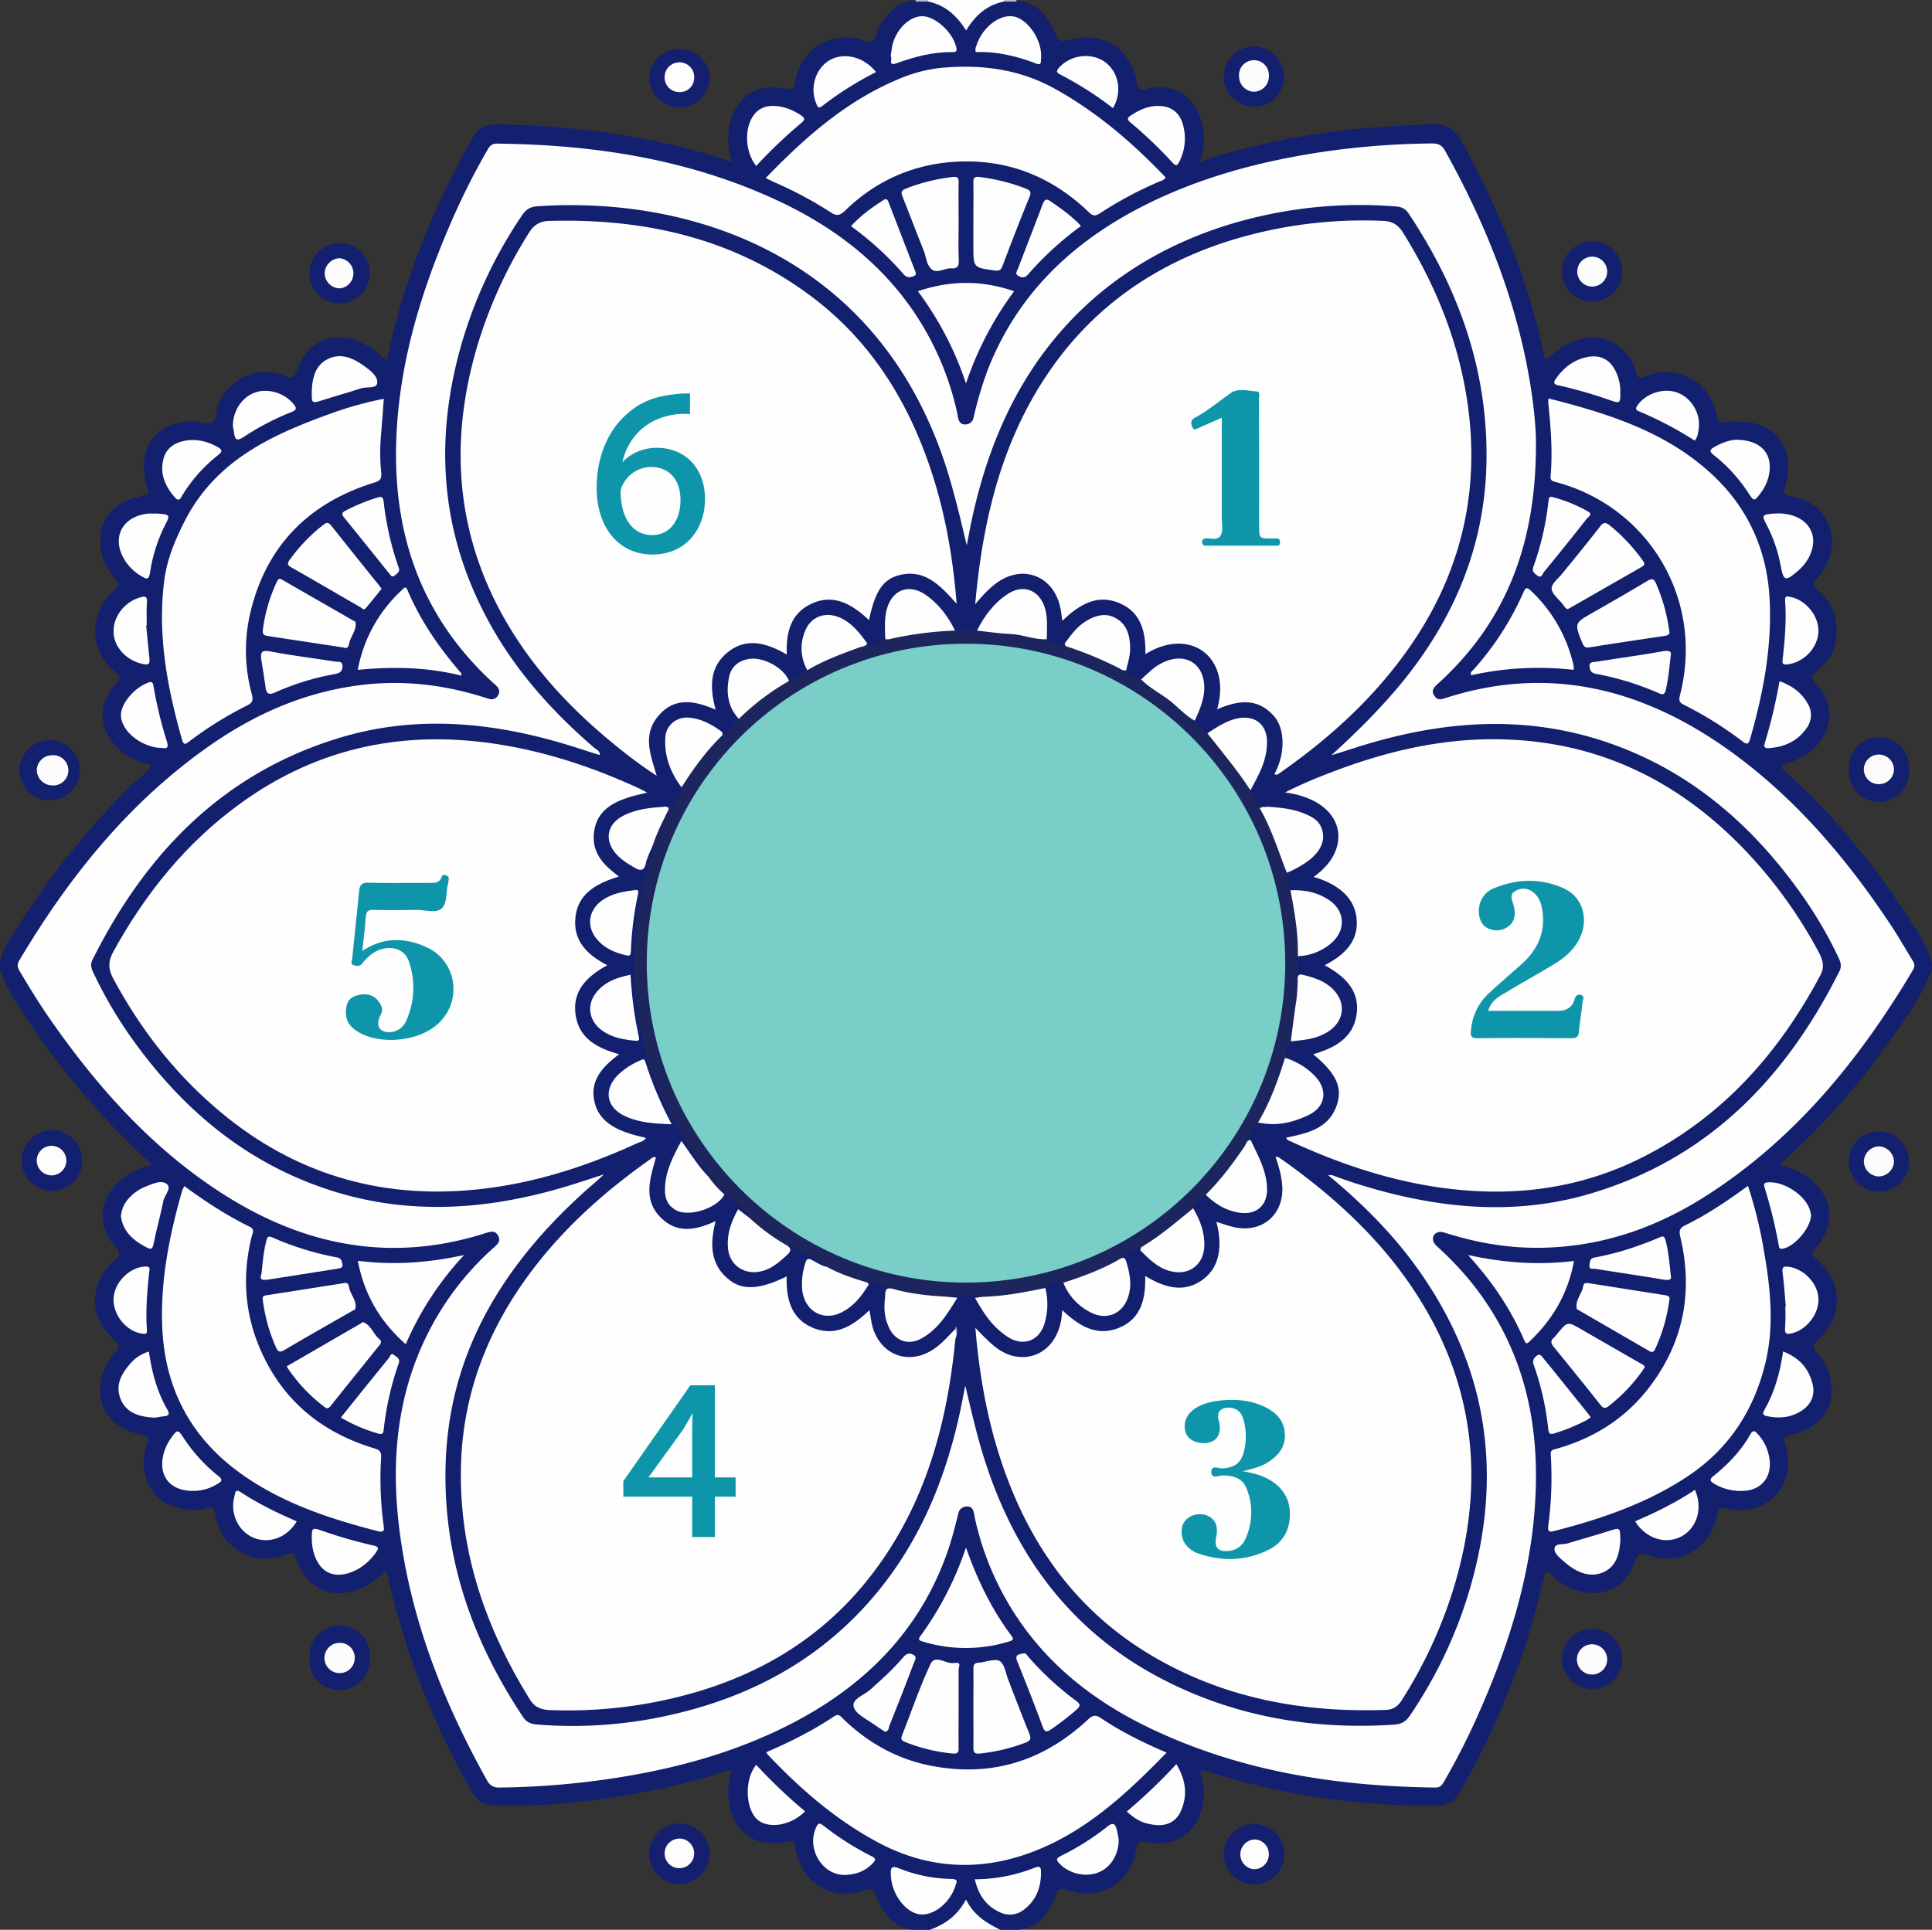 <svg id="Layer_1" data-name="Layer 1"
	xmlns="http://www.w3.org/2000/svg" viewBox="0 0 1071.8 1070.8">
	<rect x="0" y="0" width="1071.8" height="1070.8" fill="#333333" stroke="none"/>
	<defs>
		<style>.cls-1{fill:#131f6f;}.cls-2{fill:#fdfdfd;}.cls-3{fill:#b8bbd3;}.cls-4{fill:#b7bbd3;}.cls-5{fill:#fefefe;}.cls-6{fill:#fdfdfe;}.cls-7{fill:#fdfefe;}.cls-8{fill:#14206f;}.cls-9{fill:#141f6f;}.cls-10{fill:#fcfcfd;}.cls-11{fill:#1d255e;}.cls-12{fill:#a2a6c6;}.cls-13{fill:#0f96aa;}.cls-14,.cls-16{fill:#0f95aa;}.cls-15{fill:#79cfc7;}.cls-16{stroke:#0f95aa;stroke-miterlimit:10;stroke-width:2px;}</style>
	</defs>
	<path class="cls-1" d="M565,1070.9H555a24.2,24.2,0,0,1-16.9-10.2c-1.5-2-2.7-2-4.2,0a41.8,41.8,0,0,1-6.7,6.6c-3.3,2.8-7.5,2.3-11.2,3.6H506c-11.2-1.8-16.4-9.9-20.1-19.4-1.2-3.1-2.3-3.9-5.7-2.7-18.9,6.6-35.4-3.4-38.8-23.3-.5-2.5-.4-4.4-4.1-3.6-26.3,6-35.8-16.4-32.6-33.5a43.5,43.5,0,0,0,1-5.8c-4,.1-7.3,1.7-10.7,2.7-26.6,8.1-53.8,12.7-81.3,15.4-12.6,1.3-25.3,1.2-38,1.3-6.6.1-10.8-2.3-14.1-8.1C241,957.4,225.5,918.9,216,878a34.1,34.1,0,0,0-1.3-5.3l-.4-.4c-1.6-.4-2.3,1.1-3.1,1.9a39.9,39.9,0,0,1-10.3,7c-15.3,7.1-29.9,1.3-35.8-14.3-2.3-6.1-2.5-5.6-7.6-3.8-17.4,6.2-34.6-3.9-37.9-22.3-.7-3.7-1.7-4.9-5.4-3.7a23.8,23.8,0,0,1-8.4.8c-18.6-1.1-29.3-15.5-25-33.5a24.6,24.6,0,0,1,.9-2.9c1.2-2.9.7-4.9-2.8-5.1a4.2,4.2,0,0,1-1.5-.4c-24.5-5.8-26.5-28.9-14.8-43.8a9.3,9.3,0,0,1,1.3-1.5c2.9-2.6,2.5-4.5-.5-7.1-14.3-12.9-14.1-31.4.5-44.5,2.3-2,3.5-3.4.9-6.3-14.9-16.6-6.2-34.5,8.9-42.3a66.5,66.5,0,0,1,10.6-4c-.9-1.8-2.5-2.6-3.8-3.8A430.1,430.1,0,0,1,4,547.7c-1.8-3.1-2.3-6.6-3.9-9.7v-4c1.6-7.7,6.2-13.9,10.3-20.3a445.1,445.1,0,0,1,61.7-77.1c3.8-3.7,8.4-6.6,11.7-10.9-.8-1.8-2.5-1.5-3.8-2-7.4-2.7-13.9-6.5-18.4-13.1-6.6-9.7-5.9-20.8,1.8-30,4.1-4.9,4.1-4.9-.6-8.9-13.1-11-13.2-31.1-.2-43.3,4.1-3.8,4.1-3.9.6-8.1-5.4-6.6-8.1-14.2-7.3-22.7.9-11.4,9.6-19.8,22.4-22.1,3.6-.7,4.7-1.3,3.5-5.3-7.2-23.7,7.7-36.9,26.3-36.2,3.3.1,7.1,1.9,9.7.4s1.9-6,3.1-9.1c5.5-14.6,21.8-23.1,37.6-16.5,3.5,1.5,4.8.9,6.1-2.7,6.2-17.6,21.4-23.4,38-14.9,4.3,2.2,7.9,5.3,12.1,8.9,2.4-11.5,5-22.3,8.3-32.9a446.7,446.7,0,0,1,39.3-90.6c3.1-5.4,7.3-7.7,13.4-7.5,44.4.8,87.9,6.5,130.7,20.9-2.6-7.6-3.1-14.8-1.1-22.2,4-14.4,14.8-21.3,29.5-18.7,5.6,1,5.6,1,6.6-4.4,3.5-17.9,20.2-27.9,37.8-22.2,4.3,1.4,6.1.6,7.1-3.6a21.1,21.1,0,0,1,4.5-8.3c4.3-5.8,9.6-10.1,17.4-10h6.1C522,.3,528,3.7,532.8,9.5c2.3,3,3.9,3.2,6.4.1,4.6-5.8,10.7-9.2,18.4-9h6.1c11.6.3,17.3,8,21.6,17.3,2.7,5.6,2.4,5.6,8.8,4.1,21-5,34.1,8.1,36.5,23.6.5,3.1,1.2,4.8,5,3.9,25-5.9,34.8,16.7,31.8,33.5a28.5,28.5,0,0,1-2,6.9L680,85.4A405.7,405.7,0,0,1,760.5,71c11.4-.8,22.8-1.5,34.3-2,7.7-.3,12.3,2.7,16,9.3,20.4,37,36.5,75.5,45.5,116.9.3,1.4.2,3,1.5,4.4,2.3-1.6,4.2-3.6,6.5-5.3a37,37,0,0,1,17.5-6.8c9.6-1.1,19.4,4.6,23.9,13.9a29.2,29.2,0,0,1,2.1,5.6c.7,2.9,2.2,3.2,4.8,2.2a27.2,27.2,0,0,1,15.1-2.4c12.6,1.8,21.6,10,24.5,22.5,1.3,5.5,1.3,5.5,7.3,4.9,2-.2,4-.1,6-.1,17.1-.1,31,12,25.3,34.8-1.5,5.5-1.7,5.5,3.9,6.7,19.8,4.3,27.7,23.8,16.7,41.1a24.6,24.6,0,0,1-3.7,4.8c-2.4,2.3-1.9,3.9.6,6,6.2,5.2,10.1,11.8,10.6,20.2.7,10.4-2.9,18.9-11.4,25.2-2.6,1.9-3,3.4-.6,5.9,14.3,14.3,8,33.2-7.6,41.7a70.5,70.5,0,0,1-11,4.5c.3,2.1,1.8,2.9,3,4,30.4,27.3,55,59.2,76.1,94a40.6,40.6,0,0,1,4.5,12v3c-7.3,19.1-20.1,34.8-31.9,51-15.3,21.1-33.4,39.7-52.9,57.6a40.7,40.7,0,0,1,15.8,6.7c13.7,9.9,15.9,25.2,5.3,38.3-3.4,4.3-4.1,3.9.6,8.2,13.7,12.2,13.8,31.2.2,43.4-3.3,2.9-3.8,4.7-.7,7.9a27.9,27.9,0,0,1,7.6,16c1.7,11.6-3.2,21-13.7,26.3a34.3,34.3,0,0,1-7,2.5c-5.9,1.5-5.9,1.5-4.3,7.4,5.8,21.2-10.2,38.2-32.1,34.1-5.3-1-5.3-1-6.4,4.2-3.7,17.9-20.9,27.7-38.2,21.4-4.1-1.5-5.6-1.1-7.1,3.2-7.5,22.8-30.8,20.8-43.5,10.4-1.9-1.5-3.3-3.6-6-4.7-2.8,9.7-4.7,19.3-7.5,28.7A442.4,442.4,0,0,1,809.7,995c-2.8,4.9-6.7,6.9-12.3,7a407.3,407.3,0,0,1-126.9-18.7,13,13,0,0,0-4.1-.9c-.7,1.7.3,3.2.7,4.7a34.6,34.6,0,0,1-1.6,20.6c-4.6,11.8-16,17.5-29.5,14.5-4-.9-4.9-.1-5.5,3.9-3.2,19.3-20.2,29.3-38.7,22.6-3.5-1.2-4.9-.4-5.7,2.9a18.9,18.9,0,0,1-1.6,3.6C580.5,1063.6,575.1,1070.1,565,1070.9Z" transform="translate(-0.1 -0.1)"/>
	<path class="cls-2" d="M556.9,1c-9.3,1.9-15.8,7.6-20.8,16-5.3-8.3-11.7-14.1-21-16-.7-.3-.8-.6-.1-.9h42C557.7.4,557.6.7,556.9,1Z" transform="translate(-0.1 -0.1)"/>
	<path class="cls-2" d="M516,1070.9c8.4-3,15.3-7.9,20-16.8,4.3,8.8,11.4,13.1,19,16.8Z" transform="translate(-0.1 -0.1)"/>
	<path class="cls-3" d="M556.9,1a2.8,2.8,0,0,0,.1-.9h7a2.7,2.7,0,0,0,0,.9Z" transform="translate(-0.1 -0.1)"/>
	<path class="cls-4" d="M515,.1a2.8,2.8,0,0,0,.1.9H508a2.7,2.7,0,0,0,0-.9Z" transform="translate(-0.1 -0.1)"/>
	<path class="cls-5" d="M852.2,246.3c.1,56-16.8,99.1-54.5,133.3-1.9,1.7-3.8,3.6-2,6.4s3.6,2.3,6.1,1.5c55.3-17.9,105.7-6.4,152.6,25.5,39.3,26.9,69.5,62.3,95.5,101.7,3.9,6,7.4,12.2,11.2,18.3,1.2,1.9,1.4,3.4.2,5.4-29.2,49.1-64.5,92.6-112.9,124.1-27.4,17.9-57.3,28.8-90.3,29.9-18.7.7-36.8-2.2-54.6-7.7-1.8-.5-3.5-1.3-5.3-.9-3.7.9-4.3,4.7-1,7.8a176.7,176.7,0,0,1,18,18.7c26.3,32,37.3,69.2,37,110.2-.4,46-13.4,88.9-31.8,130.4a394.5,394.5,0,0,1-19.2,37.8c-1.1,2-2.2,3.3-4.8,3.3-54.7-.7-107.8-8.9-157.6-32.6-37.8-17.9-68-44.1-86.2-82.6a159.5,159.5,0,0,1-11.8-34.9c-.3-1.7-.4-3.7-1.8-5.1s-6.2-1.2-7.2,2.9c-2.1,8.4-4.2,16.8-7.3,24.9-15.7,41.9-45.3,71-84.3,91.4-31.5,16.4-65.2,25.6-100.1,30.9a454.4,454.4,0,0,1-62.7,5.1c-3.7.1-5.6-1.2-7.3-4.3-23.1-41.5-40.5-84.9-47.5-132.1-6.5-43.3-3-85.3,19.5-124.2a159,159,0,0,1,31.8-38.9c2-1.8,4.3-3.6,2.5-6.8s-4.5-2.1-7.1-1.3C217.2,701,169,691.5,123.9,662.7c-39.1-25-69.4-58.9-95.7-96.6-6.1-8.8-11.7-17.8-17.1-27-1.1-1.9-1.8-3.5-.4-5.9,27.9-47,61.7-88.9,107.1-120.3,24.1-16.6,50.4-28.2,79.7-32.3,23.8-3.4,47.1-1,70,6.1,1.5.4,2.9,1,4.3,1.3a4.2,4.2,0,0,0,4.7-2.2c1-1.9.5-3.5-.9-5a8.6,8.6,0,0,0-1.4-1.3c-38-34.6-54.8-78-54.4-128.8.4-44,12.5-85.3,29.7-125.3A389.9,389.9,0,0,1,270.7,83c1.3-2.3,2.7-3.3,5.4-3.2,54.3.6,107.1,8.8,156.7,32.2,38,18,68.3,44.2,86.6,82.8a159.5,159.5,0,0,1,11.8,34.9c.3,1.7.4,3.7,1.8,5.1s6.2,1.4,7.2-2.9a197.7,197.7,0,0,1,8.1-27.2c16-40.5,45.1-68.8,83.1-88.8,32.8-17.2,68-26.5,104.4-31.8a444.9,444.9,0,0,1,58.8-4.4c3.6,0,5.6,1.1,7.3,4.3,23,41.3,40.2,84.7,47.5,131.6C851.3,227.6,852.3,239.7,852.2,246.3Z" transform="translate(-0.1 -0.1)"/>
	<path class="cls-5" d="M424.9,98.9c21.8-22.6,44.7-42.8,73.7-54.9a80.7,80.7,0,0,1,23.1-6.2c22.1-2.1,43.4.4,63.3,11.4,23.4,12.9,43.4,30.1,61.7,49.3-.9,1.8-2.5,1.9-3.8,2.5a211.4,211.4,0,0,0-32.5,17.4c-2.5,1.6-3.9,1.8-6.2-.5C582.9,97.4,557.5,87.7,527.9,90c-22.9,1.9-42.7,11.1-59.1,27.1-3.2,3-5,2.8-8.2.6a216.8,216.8,0,0,0-31.2-16.6Z" transform="translate(-0.1 -0.1)"/>
	<path class="cls-5" d="M969.8,658.1a242.9,242.9,0,0,1,8.6,34.6c3.8,21.3,6.2,42.8,1,64-6.3,25.9-20.1,47.2-42.6,62.3s-48.4,24-74.7,30.7c-3,.8-3.4-.3-3.1-2.9a199.6,199.6,0,0,0,1.4-39.4c-.3-3,1.7-3,3.6-3.5,22-6.3,40.2-18.4,53.4-37.2,17.3-24.3,21.7-51.3,14.9-80.2-.8-3.2-.6-4.9,2.7-6.5C947.3,674,958.5,666.4,969.8,658.1Z" transform="translate(-0.1 -0.1)"/>
	<path class="cls-5" d="M213,221.4c-.4,6.3-.9,12.5-1.4,18.6a111.8,111.8,0,0,0,0,22.4c.4,3.8-1.1,4.7-4.2,5.6-36.5,11.4-59.9,35.4-68.6,72.8a91.8,91.8,0,0,0,1,44.5c.7,3,.7,4.6-2.5,6.2a205.8,205.8,0,0,0-32.2,20c-1.8,1.4-3.1,2.4-4-.9-8.2-28.9-13.7-58-9.9-88.2,1.5-12,6.1-22.8,11.6-33.6,17.5-33.9,49-47.8,82.1-59.7A196.9,196.9,0,0,1,213,221.4Z" transform="translate(-0.1 -0.1)"/>
	<path class="cls-5" d="M102.4,658.3c11.6,8.5,23.5,16.3,36.4,22.6,2.8,1.5,1.4,3.4,1,5.1-5.2,20.6-4.2,41,3.8,60.7,12,29.3,33.8,47.9,63.9,57,3.6,1,4.3,2.3,4,5.7a190,190,0,0,0,1.4,36.9c.3,2.3.8,4.4-3,3.5-26.3-6.8-52.1-15.2-74.6-30.9-28.8-20-43.9-47.8-45.2-82.9-1-26,4.1-51,11.2-75.7A21.9,21.9,0,0,1,102.4,658.3Z" transform="translate(-0.1 -0.1)"/>
	<path class="cls-5" d="M859.2,221.2c31.6,8,62.5,17.6,87.5,39.3,21.7,18.7,33.6,43,35.1,71.9,1.4,26.6-3.5,52.3-10.8,77.7-.9,3.2-1.8,3.2-4.2,1.4a205.7,205.7,0,0,0-32.5-20.3c-2.5-1.2-2.9-2.5-2.3-5,14-54.1-18-105-68.4-118.5-1.6-.5-3.5-.5-3.3-3.3,1.2-13.7.1-27.3-1.3-40.9A10.6,10.6,0,0,1,859.2,221.2Z" transform="translate(-0.1 -0.1)"/>
	<path class="cls-5" d="M647.3,972.6c-23.3,24-47.3,46.1-78.9,56.7-27.6,9.3-55.1,7.1-81.1-6.8-23.2-12.4-42.8-29.3-60.8-48.3a7,7,0,0,1-1.3-1.8c13.2-5.7,25.8-12,37.5-19.8,2.8-1.9,3.8,0,5.3,1.4,13.9,13.4,30.1,22.4,49.1,26,33.2,6.3,61.9-2.8,86.4-25.6,2.6-2.4,4.2-3.1,7.4-.9C622.1,961,634.1,967,647.3,972.6Z" transform="translate(-0.1 -0.1)"/>
	<path class="cls-5" d="M536,212.9a179.9,179.9,0,0,0-26.7-51.2c18-6.1,35.5-6.2,53.4,0A183.9,183.9,0,0,0,536,212.9Z" transform="translate(-0.1 -0.1)"/>
	<path class="cls-5" d="M198.6,371.8a79.3,79.3,0,0,1,24.6-44.4c1-1,1.9-2.3,2.9,0,7.3,17.2,17.7,32.3,29.9,46.3.1.1,0,.6,0,1.3C237.2,370.3,218.3,369.9,198.6,371.8Z" transform="translate(-0.1 -0.1)"/>
	<path class="cls-5" d="M814.5,696.5c20.1,4.4,39.2,5.7,58.8,3.3-3.3,18.1-11.9,32.6-24.8,44.8-1.1,1-1.8,1.4-2.6-.3C838.5,726.9,828.1,711.4,814.5,696.5Z" transform="translate(-0.1 -0.1)"/>
	<path class="cls-5" d="M198.6,699.7c19.7,2.5,38.7,1.2,59-3.2A171.3,171.3,0,0,0,225.2,746C211,733.5,202.2,718.5,198.6,699.7Z" transform="translate(-0.1 -0.1)"/>
	<path class="cls-5" d="M873,371.8a172,172,0,0,0-56.8,3c-.6-1.9.9-2.6,1.7-3.5a162.1,162.1,0,0,0,27.2-42.2c1.2-2.8,1.8-3.6,4.5-1a81.3,81.3,0,0,1,23.3,40.6,12.5,12.5,0,0,1,.3,1.9C873.3,370.9,873.1,371.2,873,371.8Z" transform="translate(-0.1 -0.1)"/>
	<path class="cls-5" d="M536,858.8c6.1,17.5,14,33.9,25,48.7,1.6,2.1,1.3,2.8-1.3,3.5a81.3,81.3,0,0,1-47.6,0c-1.7-.5-3-.9-1.5-2.9A181.5,181.5,0,0,0,536,858.8Z" transform="translate(-0.1 -0.1)"/>
	<path class="cls-5" d="M540.1,123.1c0-7.2.1-14.3,0-21.5-.1-2.4.3-3.7,3.2-3.3a105.4,105.4,0,0,1,26,6.5c2.4,1,3,1.8,2,4.4-5.2,12.7-10.2,25.6-15,38.4-.9,2.3-1.8,2.9-4.3,2.6-11.9-1.6-11.9-1.5-11.9-13.6Z" transform="translate(-0.1 -0.1)"/>
	<path class="cls-5" d="M531.9,123.7c0,7-.2,14,.1,21,.1,3.3-1.1,4.6-4.2,4.3s-8,3.1-10.9.5-2.9-6.5-4.2-9.9c-4-10-7.8-20.1-11.8-30.1-1.1-2.6-.9-3.7,1.9-4.8a102,102,0,0,1,26-6.4c2.5-.3,3.2.6,3.1,3C531.8,108.7,531.9,116.2,531.9,123.7Z" transform="translate(-0.1 -0.1)"/>
	<path class="cls-5" d="M540.1,948.4c0-7.3.1-14.6,0-21.9,0-2.3.2-3.7,3.1-3.8s8.8-2.5,11.5-.9,3.3,6.8,4.8,10.5c3.8,9.9,7.6,19.8,11.6,29.7,1.1,2.7.9,3.9-2.1,5.1a102.2,102.2,0,0,1-25.1,6c-3.2.4-3.9-.7-3.8-3.7C540.2,962.4,540.1,955.4,540.1,948.4Z" transform="translate(-0.1 -0.1)"/>
	<path class="cls-5" d="M531.9,948.5c0,7.2-.1,14.3,0,21.5.1,2.6-.7,3.4-3.4,3.1a93.5,93.5,0,0,1-26.5-6.5c-2-.8-2.2-1.8-1.4-3.8,5.2-13.1,9.7-26.5,15.7-39.3,2.6-5.6,8.6.1,13.1-.6s2.5,1.9,2.5,3.7Z" transform="translate(-0.1 -0.1)"/>
	<path class="cls-5" d="M190.7,359.4,148.5,353c-2-.3-2.8-1.1-2.6-3.2a88.1,88.1,0,0,1,7.9-27.1c.8-1.7,1.6-1.7,3-.8l39.7,22.8c.3.2.8.3.8.5.9,4.7-2.9,8.1-3.6,12.4C193.4,359.4,192.2,360.1,190.7,359.4Z" transform="translate(-0.1 -0.1)"/>
	<path class="cls-5" d="M926.2,350.8c.3,1.3-.8,1.9-2.8,2.2q-20.7,3-41.4,6.3c-2.2.4-3.1-.2-4-2.2-4.5-11.2-4.6-11.2,5.8-17.1s20.1-11.5,30.1-17.5c2.7-1.6,3.8-1.3,5,1.6A97.2,97.2,0,0,1,926.2,350.8Z" transform="translate(-0.1 -0.1)"/>
	<path class="cls-5" d="M211.8,326.8c-3.1,3.8-5.9,7.5-9,11-.9,1.1-2.1-.4-3-.9-12.7-7.3-25.3-14.7-38-21.9-2.4-1.3-2.4-2.3-.9-4.4a94.6,94.6,0,0,1,18.6-19.3c1.9-1.5,2.9-1.4,4.4.5,8.8,11.1,17.6,22.1,26.5,33.1Z" transform="translate(-0.1 -0.1)"/>
	<path class="cls-5" d="M869.9,338.1c-1.6-.4-2.1-1.8-2.9-2.8-2.2-2.8-6.2-5.8-6.1-8.7s3.9-5.7,6.2-8.6c6.9-8.5,13.9-17,20.6-25.7,1.9-2.5,3.1-2.5,5.5-.6a98.8,98.8,0,0,1,18,19.1c1.1,1.5,1.9,2.6-.4,3.9l-39.3,22.5Z" transform="translate(-0.1 -0.1)"/>
	<path class="cls-5" d="M159.1,758.3l41.3-23.9c.4-.3,1-.7,1.3-.6,4.3,1.7,5.5,6.6,8.8,9.3,1.6,1.3.9,2.5-.2,3.8-8.9,11.1-17.9,22.2-26.8,33.4-1.5,1.9-2.5,1.3-3.9.1A88.3,88.3,0,0,1,159.1,758.3Z" transform="translate(-0.1 -0.1)"/>
	<path class="cls-5" d="M912.6,758.7l-1.4,2.1a92,92,0,0,1-18.5,19.4c-2,1.6-3.1,1.5-4.7-.5-8.6-10.9-17.3-21.6-26-32.3-1.5-1.9-1.9-3.3.1-5a23.6,23.6,0,0,0,2-2.3c5.6-6.8,5.6-6.8,13.5-2.2l32,18.4C910.7,757,912,757.3,912.6,758.7Z" transform="translate(-0.1 -0.1)"/>
	<path class="cls-5" d="M926.2,721.4a93.8,93.8,0,0,1-7.9,27.3c-.9,1.9-1.7,1.9-3.4,1L875.7,727c-.3-.2-.8-.3-.8-.5-1.2-4.9,2.8-8.3,3.5-12.7.3-2.1,1.9-1.8,3.5-1.6l41.3,6.5C925.4,719,926.8,719.5,926.2,721.4Z" transform="translate(-0.1 -0.1)"/>
	<path class="cls-5" d="M190.9,712.1c1.8-.5,2.6.6,2.8,2,.6,4.3,4.6,7.6,3.5,12.3-.1.5-1.3.9-2,1.3-12.4,7.1-24.8,14.1-37.1,21.4-2.7,1.6-3.8,1.3-5-1.6a92.5,92.5,0,0,1-7.1-25.3c-.1-1.3-.8-3,1.6-3.3Z" transform="translate(-0.1 -0.1)"/>
	<path class="cls-5" d="M861.4,275.9a83.3,83.3,0,0,1,19.8,8.1c2.6,1.6,0,2.9-.8,3.9-7.8,9.9-15.7,19.8-23.8,29.6-.8,1-1.3,3.7-3.6,2s-3.1-2.5-2.1-5.3a156,156,0,0,0,7.6-31c.3-1.8.4-3.6.7-5.4S859.8,275.5,861.4,275.9Z" transform="translate(-0.1 -0.1)"/>
	<path class="cls-5" d="M568.2,917.5c1.2-.1,1.8,1.3,2.6,2.2a167.5,167.5,0,0,0,26.3,24.2c2.4,1.8,2.5,2.8.3,4.8a153.4,153.4,0,0,1-14.2,11c-2.1,1.4-3.4,1.9-4.6-1.3-4.5-12.2-9.3-24.4-14.2-36.5C562.9,918.1,565.4,918.1,568.2,917.5Z" transform="translate(-0.1 -0.1)"/>
	<path class="cls-5" d="M472.2,125.6c5.4-5.9,11.5-10.3,17.9-14.4,1.6-1.1,2.3-.5,2.9,1l14.7,38.1c.5,1.2,1.1,2.4-.9,3.1s-3.6.9-5.3-1A174.1,174.1,0,0,0,472.2,125.6Z" transform="translate(-0.1 -0.1)"/>
	<path class="cls-5" d="M221.6,316.2c-.2,1.7-1.7,2.6-2.9,3.5s-2-.6-2.7-1.4c-8.3-10.3-16.6-20.7-25-31-1.8-2.2-.9-3,1.1-4a101.2,101.2,0,0,1,17-7c1.8-.6,3.5-1.1,3.8,1.9a168.3,168.3,0,0,0,8.2,36.4A15.6,15.6,0,0,1,221.6,316.2Z" transform="translate(-0.1 -0.1)"/>
	<path class="cls-5" d="M599.8,125.5a178.4,178.4,0,0,0-29.3,26.8c-1.9,2.3-3.7,1.9-5.6.8s-.5-2.8,0-4.1c4.5-11.8,9.1-23.5,13.5-35.3,1.1-2.7,1.9-3.8,4.8-1.7C589,116,594.8,120.1,599.8,125.5Z" transform="translate(-0.1 -0.1)"/>
	<path class="cls-5" d="M189.2,786.7c9-11.3,17.8-22.2,26.6-33,.7-.9,1.1-3.1,2.8-1.8s3.6,2,2.7,4.7a165.1,165.1,0,0,0-8.4,37.3c-.3,2.3-1.5,2.1-3.2,1.6A89.3,89.3,0,0,1,189.2,786.7Z" transform="translate(-0.1 -0.1)"/>
	<path class="cls-5" d="M882.6,786.5l-1.9,1.4a101.9,101.9,0,0,1-18.4,7.6c-2.7.9-3-.4-3.3-2.5a153.9,153.9,0,0,0-8-35.4c-1-2.7.1-4.1,1.9-5.4s3,1.2,3.9,2.2c8,9.8,15.9,19.7,23.8,29.5Z" transform="translate(-0.1 -0.1)"/>
	<path class="cls-5" d="M145,365.7c-.4-3.7.4-4.9,4.6-4.2,12.1,2.3,24.3,3.8,36.4,5.7,1.5.3,4-.5,4.1,2.3s-1.2,4.1-4.1,4.6a141.9,141.9,0,0,0-33.2,10.2c-3.8,1.7-4.9.6-5.4-2.9C146.7,376.1,145.8,370.9,145,365.7Z" transform="translate(-0.1 -0.1)"/>
	<path class="cls-5" d="M926.9,364.3c-.8,6.9-1.3,12.8-2.7,18.7-.7,2.6-1.7,2.7-3.7,1.8A160.2,160.2,0,0,0,885.4,374c-2.8-.5-3.5-2.4-3.5-4.6s2.4-1.9,3.8-2.1c12.2-2,24.6-3.6,36.8-5.8C926.2,360.9,927.6,361.4,926.9,364.3Z" transform="translate(-0.1 -0.1)"/>
	<path class="cls-5" d="M145.1,707.2c.8-6.9,1.2-12.7,2.7-18.3.6-2.2.8-3.3,3.5-2.1a163.2,163.2,0,0,0,35.6,11c2.7.5,2.9,2.2,3.2,4.2s-2.2,1.9-3.5,2.2L149.8,710C146.5,710.5,143.7,710.8,145.1,707.2Z" transform="translate(-0.1 -0.1)"/>
	<path class="cls-5" d="M927,707.9c.7,2.6-1.3,2.7-4.3,2.2-12.4-2.1-24.9-3.9-37.4-5.9-1.3-.3-3.8.7-3.4-2.3s.6-3.6,3.3-4.1a153.2,153.2,0,0,0,22.1-5.9c4.6-1.6,9.1-3.3,13.5-5.2,2.1-.9,2.7-.5,3.3,1.7C925.7,694.4,926.2,700.5,927,707.9Z" transform="translate(-0.1 -0.1)"/>
	<path class="cls-5" d="M491,961c-2.2-1.5-4.5-2.9-6.6-4.4-4.1-2.9-10.1-5.7-10.8-9.8s6.1-6.2,9.5-9.3c6.2-5.6,12.4-11.1,17.8-17.5,1.8-2.2,3.5-3,5.9-1.7s.6,3.5.1,5c-4.3,11.5-8.8,23-13.4,34.4C493.1,958.9,493.2,960.9,491,961Z" transform="translate(-0.1 -0.1)"/>
	<path class="cls-5" d="M494.2,31.3c.4-2.5.6-4.6,1.1-6.7,2.4-8.9,9.8-15.7,16.7-15.5s16.7,8.7,18.6,17.3c.5,2,.1,2.6-2,2.6-10.8-.1-21,2.5-31.1,6.2C492.2,37.1,495.6,32.2,494.2,31.3Z" transform="translate(-0.1 -0.1)"/>
	<path class="cls-5" d="M541.5,29c-.7-1.8.1-3,.5-4.2,3.4-9.9,13-17.1,20.7-15.5s15.9,13.3,14.9,23.4c-.1,1.6.4,4-2.9,2.6A96.9,96.9,0,0,0,558,30.4,71.3,71.3,0,0,0,541.5,29Z" transform="translate(-0.1 -0.1)"/>
	<path class="cls-5" d="M966.4,827.4a28.3,28.3,0,0,1-15.5-4.1c-2.5-1.5-2.3-2.5-.2-4.2,8.1-6.5,15.2-13.9,20.3-22.9,1.6-2.9,2.7-2.1,4.3-.3a25.5,25.5,0,0,1,6.5,14.3C983,820.6,976.4,827.4,966.4,827.4Z" transform="translate(-0.1 -0.1)"/>
	<path class="cls-5" d="M107.3,827.4c-13.2.1-19.9-8.8-16.2-21.4a26,26,0,0,1,3.6-7.5c3.9-5.5,4-5.5,7.6,0A89.5,89.5,0,0,0,121.1,819c2.4,1.9,2.5,2.9-.2,4.4A25.4,25.4,0,0,1,107.3,827.4Z" transform="translate(-0.1 -0.1)"/>
	<path class="cls-5" d="M540.9,1042.9a91.1,91.1,0,0,0,33.4-6.5c2.8-1.1,3.3.1,3.3,2.3.1,8.5-2.5,15.7-9.4,21a12.5,12.5,0,0,1-13.6,1.4C546.9,1057.5,542.8,1051.3,540.9,1042.9Z" transform="translate(-0.1 -0.1)"/>
	<path class="cls-5" d="M82.7,750.1c1.7,11.7,4.6,22.4,10.2,32.1,1.6,2.7.8,3.5-1.9,3.8s-3.9.8-5.9.7c-7.6-.5-14.8-2.4-18-10.1s.2-14,5.1-19.6A20.9,20.9,0,0,1,82.7,750.1Z" transform="translate(-0.1 -0.1)"/>
	<path class="cls-5" d="M494.3,1039.6c-.2-3,.6-4.4,4.5-2.8a80.8,80.8,0,0,0,29.1,5.9c3,.1,3.5,1,2.3,3.5a.7.7,0,0,0-.1.5c-3.2,9.6-12.4,16.8-20.1,15.6S494.2,1050.7,494.3,1039.6Z" transform="translate(-0.1 -0.1)"/>
	<path class="cls-5" d="M989.3,750c8.7,3.4,14,9.1,16.2,17.5,1.8,6.5-.4,11.8-6.1,15.5s-12.3,4.4-19.1,2.9c-2.4-.5-2.5-1.4-1.4-3.4C984.6,772.6,987.6,761.8,989.3,750Z" transform="translate(-0.1 -0.1)"/>
	<path class="cls-5" d="M986.5,285a20.6,20.6,0,0,1,3.5.2c14.9,1.8,20.5,14.4,12,26.8a28.9,28.9,0,0,1-5.1,5.4c-6.4,5.4-7.3,5-8.9-3.1a80.6,80.6,0,0,0-7.8-22.9c-2.8-5.4-2.7-5.6,3.3-6.3Z" transform="translate(-0.1 -0.1)"/>
	<path class="cls-5" d="M85.3,285.1a20.9,20.9,0,0,1,2.5,0c6.6.5,6.8.8,3.8,6.5A88.2,88.2,0,0,0,83.3,318c-.6,3.9-1.9,3.5-4.4,2a26.7,26.7,0,0,1-9.1-8.3c-8.3-12.5-2.5-25,12.5-26.6,1-.1,2,0,3,0Z" transform="translate(-0.1 -0.1)"/>
	<path class="cls-5" d="M963.3,244.1c14.6.2,21,8.7,17.8,21a25,25,0,0,1-4.2,8.5c-3.7,4.9-3.7,4.9-7-.2a88.7,88.7,0,0,0-19.2-20.9c-2.2-1.8-2.2-2.8.2-4.2C955.3,245.7,960,244.2,963.3,244.1Z" transform="translate(-0.1 -0.1)"/>
	<path class="cls-5" d="M90.1,260.5c0-8.5,3.6-13.3,10.4-15.3s14-.7,20.4,3c2.9,1.6,2.4,2.7.1,4.5a83.9,83.9,0,0,0-20.2,23c-1.1,2-2,2.2-3.6.5C92.8,271.3,90.2,265.8,90.1,260.5Z" transform="translate(-0.1 -0.1)"/>
	<path class="cls-5" d="M899,855.3c-.5,6.1-1.7,13.9-9.6,17.3s-15.5-.6-21.7-6c-2.4-2.1-5.7-4.7-5.2-7.5s4.8-1.8,7.3-2.6c7.8-2.4,15.6-4.5,23.3-7C899,847.7,898.9,847.5,899,855.3Z" transform="translate(-0.1 -0.1)"/>
	<path class="cls-5" d="M173.1,855.3c-.1-7.8-.1-7.7,6-5.7a251.9,251.9,0,0,0,28.2,8.1c3.2.7,2.8,1.7,1.4,3.8a31.4,31.4,0,0,1-10.6,9.6c-12.1,6.2-21.4,2-24.4-11.2A30,30,0,0,1,173.1,855.3Z" transform="translate(-0.1 -0.1)"/>
	<path class="cls-5" d="M899,217.1c0,7,0,7-5.9,5A250.3,250.3,0,0,0,865,214c-3.2-.6-3.3-1.7-1.5-4.1,3.8-5.3,8.5-9.2,14.8-11.1,9.1-2.7,15.6.4,19,9.4A25.3,25.3,0,0,1,899,217.1Z" transform="translate(-0.1 -0.1)"/>
	<path class="cls-5" d="M173.1,215.9c.4-5.8,1.7-13.1,8.9-16.6s13.9-.6,20,3.8c3.4,2.4,7.6,5.6,7.4,9.3s-5.9,2.1-9.1,3.2c-6.9,2.3-13.9,4.2-20.8,6.4S173,224.2,173.1,215.9Z" transform="translate(-0.1 -0.1)"/>
	<path class="cls-5" d="M67.2,675a16.4,16.4,0,0,1,4.6-10.2,25.1,25.1,0,0,1,8.9-6.2c3.9-1.5,8.7-3.9,11.8-1.6s-1.1,6.2-1.8,9.6c-1.6,7.9-3.8,15.8-5.4,23.7-.6,2.9-1.4,3.3-3.8,2C74,688.5,68.3,683.4,67.2,675Z" transform="translate(-0.1 -0.1)"/>
	<path class="cls-5" d="M1004.8,674.2c0,7.1-9.2,17.8-15.8,18.8-1.6.2-1.9-.4-2.1-1.8a265,265,0,0,0-7.8-31.9c-.4-1.5-.9-2.9,1.6-3.1,8.9-.8,21.1,7.1,23.5,15.5C1004.5,672.7,1004.7,673.7,1004.8,674.2Z" transform="translate(-0.1 -0.1)"/>
	<path class="cls-5" d="M625.2,1005.3A310,310,0,0,0,652.7,979c5.1,8.5,6.4,16.8,2.7,25.6-2.6,6.3-8,9-14.9,8.1S630.1,1009.7,625.2,1005.3Z" transform="translate(-0.1 -0.1)"/>
	<path class="cls-5" d="M419.6,979.4a300.4,300.4,0,0,0,27.1,25.8c-7.7,7.9-20.3,10-26.5,4.5S412.6,988.2,419.6,979.4Z" transform="translate(-0.1 -0.1)"/>
	<path class="cls-5" d="M987.3,378.1c6.9,2.4,12.2,6.3,15.7,12.5a12.1,12.1,0,0,1-.8,13.7c-4.9,7-11.9,10.2-20.4,10.9-2.9.3-3.4-.7-2.5-3.3A286.8,286.8,0,0,0,987.3,378.1Z" transform="translate(-0.1 -0.1)"/>
	<path class="cls-5" d="M90,415.1a20.9,20.9,0,0,1-7.9-1.5c-8.4-3-14.8-10.1-14.9-16.5s7-15,14.8-18.1c2.6-1,2.9-.2,3.3,2.1a229.7,229.7,0,0,0,7.4,30.5C93.6,414.6,93.1,415.8,90,415.1Z" transform="translate(-0.1 -0.1)"/>
	<path class="cls-5" d="M419.6,92.2c-5.8-7.3-6.7-19.4-2.2-26.9A12.3,12.3,0,0,1,428,58.9c6.3-.2,11.7,2,16.8,5.4,1.9,1.3,1.8,2.3.1,3.8A274.1,274.1,0,0,0,419.6,92.2Z" transform="translate(-0.1 -0.1)"/>
	<path class="cls-5" d="M642.7,58.9c7.4,0,12.3,3.9,14,11.7a28.2,28.2,0,0,1-2.2,18.9c-1.1,2.3-1.8,3.2-4,.8a241.2,241.2,0,0,0-23.1-22.1c-1.9-1.5-2.2-2.6,0-4C632.1,61.1,637,58.8,642.7,58.9Z" transform="translate(-0.1 -0.1)"/>
	<path class="cls-6" d="M486.1,40.1a186.5,186.5,0,0,0-29.7,18.7c-2.6,2.1-2.9.1-3.6-1.6-3.5-8.6-.2-19.1,7.4-23.6S478.9,31.1,486.1,40.1Z" transform="translate(-0.1 -0.1)"/>
	<path class="cls-5" d="M164.7,844.3c-5.2,8.9-15.2,12.7-23.9,9.1s-13.3-13.8-10.6-23.2c.4-1.4.3-4.2,3.3-2.2C143.3,834.5,153.9,839.6,164.7,844.3Z" transform="translate(-0.1 -0.1)"/>
	<path class="cls-5" d="M940.4,826.8c4.5,10.3,1.1,21.3-7.6,25.9s-19.6,1.2-25.6-8.4C918.6,839.3,929.7,834,940.4,826.8Z" transform="translate(-0.1 -0.1)"/>
	<path class="cls-5" d="M620.7,1021.1c-.1,8.7-4.8,15.7-11.8,18.2s-15.8.4-21-5.1c-2.4-2.4-1.4-3.1,1-4.4a140.7,140.7,0,0,0,25.2-15.9c3.8-3.2,4.9-1.4,5.7,2.1A50.9,50.9,0,0,1,620.7,1021.1Z" transform="translate(-0.1 -0.1)"/>
	<path class="cls-5" d="M468.7,1040.5c-12.4.1-21.5-14.6-15.7-26.7,1-2.1,1.7-2.2,3.6-.9a160.6,160.6,0,0,0,27.2,17.3c2.6,1.3,1.9,2.3.4,3.9C480.2,1038.2,475.3,1040.3,468.7,1040.5Z" transform="translate(-0.1 -0.1)"/>
	<path class="cls-7" d="M81.2,347.1c.6,6.1,1.1,12.2,1.8,18.3.3,2.9-.2,3.9-3.4,3.2-9.1-1.8-16.1-9-16.5-17.5s5.8-16.9,14.7-19.5c3.2-1,4.1-.4,3.8,3s-.1,8.3-.1,12.5Z" transform="translate(-0.1 -0.1)"/>
	<path class="cls-6" d="M617.5,60.1a191.3,191.3,0,0,0-29.3-18.7c-2.1-1.1-2.2-1.8-.7-3.6,6.3-7.3,18.1-8.8,25.7-3.2S622.8,51.4,617.5,60.1Z" transform="translate(-0.1 -0.1)"/>
	<path class="cls-5" d="M1008.9,350.1c0,9.2-8.1,17.8-17.5,18.7-2,.2-2.7-.4-2.4-2.4,1.3-11,2.2-22.1,1.4-33.2-.2-2.6,1.3-2.2,2.8-1.9C1001.7,332.9,1008.9,341.5,1008.9,350.1Z" transform="translate(-0.1 -0.1)"/>
	<path class="cls-5" d="M129.3,236.8c-.1-8.7,5-16.3,12.3-18.9s16.6.4,21.5,6.6c1.9,2.4,1.2,3.2-1.2,4.2a144.9,144.9,0,0,0-26.5,13.8c-3.9,2.6-5,1.6-5.5-2.4A18,18,0,0,0,129.3,236.8Z" transform="translate(-0.1 -0.1)"/>
	<path class="cls-5" d="M990.8,725c-.6-6.3-1-12.6-1.8-18.9-.3-2.7.4-3.5,3.1-3.1,8.6,1,16.5,9.2,16.8,17.7s-6.5,17.4-15,19.3c-3,.7-3.7,0-3.5-3.1a117.8,117.8,0,0,0,.1-11.9Z" transform="translate(-0.1 -0.1)"/>
	<path class="cls-5" d="M940.3,244.6a205.3,205.3,0,0,0-30.8-16.2c-2.3-.9-2.1-1.8-.8-3.6,4.7-6.6,14.7-9.7,22.3-6.7s12.6,11.6,11.5,19.7C942.2,240.1,942,242.4,940.3,244.6Z" transform="translate(-0.1 -0.1)"/>
	<path class="cls-5" d="M82.9,705.6c-1.1,10.6-2.1,21.5-1.3,32.5.2,2.4-1,2.3-2.7,2-8.7-1.1-16.3-10.5-15.8-19.6s9.1-17.3,17.5-17.6C82.5,702.8,83.5,703.2,82.9,705.6Z" transform="translate(-0.1 -0.1)"/>
	<path class="cls-1" d="M1025.8,426.8a16.7,16.7,0,1,1,33.3.7,16.7,16.7,0,1,1-33.3-.7Z" transform="translate(-0.1 -0.1)"/>
	<path class="cls-1" d="M900.1,150.6a16.7,16.7,0,1,1-33.4.3,16.7,16.7,0,0,1,33.4-.3Z" transform="translate(-0.1 -0.1)"/>
	<path class="cls-1" d="M695.5,25.9A16.7,16.7,0,1,1,679,43,16.7,16.7,0,0,1,695.5,25.9Z" transform="translate(-0.1 -0.1)"/>
	<path class="cls-8" d="M393.9,43.1c-.2,9.2-8,16.9-17.1,16.7s-16.9-8.1-16.6-17.2a16.9,16.9,0,0,1,33.7.5Z" transform="translate(-0.1 -0.1)"/>
	<path class="cls-1" d="M205.2,152.1a16.7,16.7,0,1,1-16.4-17A16.4,16.4,0,0,1,205.2,152.1Z" transform="translate(-0.1 -0.1)"/>
	<path class="cls-1" d="M28.7,444.2a16.7,16.7,0,1,1,.5-33.3,16.7,16.7,0,0,1-.5,33.3Z" transform="translate(-0.1 -0.1)"/>
	<path class="cls-9" d="M695.9,1012.2A16.8,16.8,0,1,1,679,1029,16.9,16.9,0,0,1,695.9,1012.2Z" transform="translate(-0.1 -0.1)"/>
	<path class="cls-1" d="M1042.2,661.3a16.7,16.7,0,1,1,16.9-16.6A16.4,16.4,0,0,1,1042.2,661.3Z" transform="translate(-0.1 -0.1)"/>
	<path class="cls-1" d="M900.1,920.8A16.7,16.7,0,1,1,883.3,904,16.7,16.7,0,0,1,900.1,920.8Z" transform="translate(-0.1 -0.1)"/>
	<path class="cls-1" d="M171.9,919.6a16.7,16.7,0,1,1,33.3.7,16.7,16.7,0,1,1-33.3-.7Z" transform="translate(-0.1 -0.1)"/>
	<path class="cls-8" d="M377,1011.9a16.8,16.8,0,1,1-16.8,16.9A17,17,0,0,1,377,1011.9Z" transform="translate(-0.1 -0.1)"/>
	<path class="cls-1" d="M12.1,644.1a16.8,16.8,0,1,1,16.8,16.8A16.9,16.9,0,0,1,12.1,644.1Z" transform="translate(-0.1 -0.1)"/>
	<path class="cls-1" d="M738.7,419.2c8.2-2.5,16.3-5.3,24.6-7.6,40.2-11.3,80.6-13.9,121.1-1.9,48.1,14.4,84.6,44.4,113.6,84.6a233.2,233.2,0,0,1,22.1,37.3c1.2,2.5,1.8,4.8.4,7.5-29.7,59.3-72.8,103.9-138,123.3-39.3,11.7-78.7,8.8-117.7-1.9-8.7-2.4-17.2-5.1-25.6-8.3a8.7,8.7,0,0,0-2.3,0c21.6,17.8,40.7,37.5,55.7,60.8,35.5,54.9,40.6,113.5,21,175a249.4,249.4,0,0,1-31.5,64.3c-2.2,3.2-4.7,4.5-8.6,4.8-44.6,2.9-87.3-4.2-127.3-24.6-51.4-26.2-83-68.9-100.1-123.1-4.2-13.2-7.2-26.7-10.5-40.4-.9,4.4-1.7,8.7-2.6,13.1-7.8,36.7-21.4,70.9-45.3,100.4-30.3,37.3-70,59.1-116.5,69.4a244.7,244.7,0,0,1-73.4,5.1c-3.3-.3-5.6-1.3-7.5-4.1-28.2-42.3-44.4-88.5-43-139.8s22-93.6,55.8-130.7a308.3,308.3,0,0,1,27.3-26.3l4.7-4.3c-10.1,3.2-18.8,6.2-27.6,8.6-42.6,11.8-85.3,13.6-127.7-1-45.2-15.5-79.5-45-106.8-83.4a234.1,234.1,0,0,1-21.1-36.2c-1.2-2.4-1.8-4.6-.5-7.1C81,473.4,124.1,428.8,189.2,409.3c39.8-11.9,79.7-8.9,119.2,2.2,8.2,2.3,16.1,5,24.5,7.6,0-2.5-2-3.1-3.2-4.1-24.6-21.2-45.8-45.2-60.7-74.2-25.1-48.5-27.7-98.9-12.6-150.7a251.8,251.8,0,0,1,33.3-70.5c2-3,4.3-4.7,8-5,85.8-6,191.2,27.3,228.3,147.9,4,13.2,7.2,26.5,10.4,40.2.9-4.4,1.7-8.8,2.6-13.2,8.8-41.4,24.9-79.3,54.2-110.6S661,128,703.8,119.1a248.7,248.7,0,0,1,71-4.4,8.3,8.3,0,0,1,6.9,4.1c28.1,42.2,44.3,88.2,43,139.3-1.2,45.3-17.8,84.8-46.1,119.8C766.5,392.8,752.9,406.2,738.7,419.2Z" transform="translate(-0.1 -0.1)"/>
	<path class="cls-10" d="M1042.7,418.8a8.4,8.4,0,0,1,8.1,8.3,8.3,8.3,0,0,1-8.9,8.1,8.2,8.2,0,0,1-7.8-8.5A8.3,8.3,0,0,1,1042.7,418.8Z" transform="translate(-0.1 -0.1)"/>
	<path class="cls-10" d="M883.6,159.1a8.3,8.3,0,1,1,8.1-8.3A8.3,8.3,0,0,1,883.6,159.1Z" transform="translate(-0.1 -0.1)"/>
	<path class="cls-10" d="M704,42.7a8.4,8.4,0,0,1-8.2,8.3,8.5,8.5,0,0,1-8.3-8.3,8.3,8.3,0,1,1,16.5,0Z" transform="translate(-0.1 -0.1)"/>
	<path class="cls-6" d="M377,51.2a8.1,8.1,0,0,1-8.2-8.1,8.2,8.2,0,0,1,8-8.4,8.1,8.1,0,0,1,8.4,8.4A7.9,7.9,0,0,1,377,51.2Z" transform="translate(-0.1 -0.1)"/>
	<path class="cls-10" d="M188.4,143.4a8.4,8.4,0,0,1,.5,16.7,8.5,8.5,0,0,1-8.7-8.3A8.6,8.6,0,0,1,188.4,143.4Z" transform="translate(-0.1 -0.1)"/>
	<path class="cls-10" d="M28.7,419.2a8.4,8.4,0,1,1,0,16.7,8.7,8.7,0,0,1-8.2-8.4A8.5,8.5,0,0,1,28.7,419.2Z" transform="translate(-0.1 -0.1)"/>
	<path class="cls-2" d="M696,1020.8a8.1,8.1,0,0,1,8,8.3,8.2,8.2,0,0,1-8.7,8.2,8.3,8.3,0,0,1,.7-16.5Z" transform="translate(-0.1 -0.1)"/>
	<path class="cls-10" d="M1042.3,636.2a8.7,8.7,0,0,1,8.5,8.2,8.6,8.6,0,0,1-8.5,8.5,8.5,8.5,0,0,1-8.2-8.3A8.7,8.7,0,0,1,1042.3,636.2Z" transform="translate(-0.1 -0.1)"/>
	<path class="cls-10" d="M891.7,920.5a8.4,8.4,0,1,1-8.4-8A8.4,8.4,0,0,1,891.7,920.5Z" transform="translate(-0.1 -0.1)"/>
	<path class="cls-10" d="M196.9,920a8.4,8.4,0,1,1-8.1-8.3A8.2,8.2,0,0,1,196.9,920Z" transform="translate(-0.1 -0.1)"/>
	<path class="cls-6" d="M385.2,1028.6a8.2,8.2,0,1,1-16.4-.1,8.3,8.3,0,0,1,8.3-8.2A8.2,8.2,0,0,1,385.2,1028.6Z" transform="translate(-0.1 -0.1)"/>
	<path class="cls-2" d="M28.9,652.3a8.2,8.2,0,0,1-.4-16.4,8.2,8.2,0,1,1,.4,16.4Z" transform="translate(-0.1 -0.1)"/>
	<path id="number1" class="cls-5" d="M707.1,429.6c6-10.9,6.1-25-.3-32.2-9.2-10.4-20.2-8.6-31.5-3.7,8.2-28.4-14.5-46.3-39.8-30.6.3-12.4-2.4-23.5-14.8-28.5s-22.1,1.3-31.3,10c-.5-4.5-1-8.3-2.4-11.8-5.1-13.3-18.7-18.1-31.1-11.1-5.6,3.2-10,8-14.8,13.7,4.3-48.3,15.3-93.1,43.2-132.2s67.4-62.9,114.3-74a249,249,0,0,1,69.4-6.5c4.8.3,7.8,2.3,10.4,6.4,20.6,33.1,34.1,68.8,37.3,107.8,3.6,44.7-8,85.4-33.5,122.1-19.6,28.2-44.5,50.8-72.5,70.3A2,2,0,0,1,707.1,429.6Z" transform="translate(-0.1 -0.1)"/>
	<path id="number5" class="cls-5" d="M359.1,439.9c-4,1-7.5,1.7-10.7,2.8-9.1,3-16.8,7.6-18.6,18.1s3.3,17.5,10.9,23.5l2.7,2.2c-12.7,3.9-23.5,9.7-24.2,24.3-.6,12.1,7.2,19.4,17.8,24.9-11,6-19.5,14-17.6,27.4s12.1,18.6,24.2,22c-9.7,7.1-16.9,15.3-13.4,27.6s16.3,16.1,28.2,18.8c-1,2-3.2,2.2-4.9,3-30.3,13.9-61.8,23.7-95.2,26.2-52.7,3.9-99.2-11.6-139.1-46.3-23.3-20.1-41.7-44.2-56.3-71.3-2.8-5.2-2.9-9.5,0-14.8,17.8-32.4,40.5-60.6,70.6-82.4,43.7-31.7,92.5-41.3,145.4-32.4,26.5,4.4,51.8,13,76.2,24.3Z" transform="translate(-0.1 -0.1)"/>
	<path id="number3" class="cls-5" d="M635.4,708.1c10.7,6.5,21.3,9.6,31.6,2.3s11.2-19.8,7.9-32.3c3.6,1.1,6.8,2.3,10.1,3,15.7,3.4,27.8-7.6,26.4-23.5-.4-5.3-1.9-10.3-3.7-15.7a13.4,13.4,0,0,1,2,.5c34.9,24.5,65.2,53.3,85.4,91.5,24.9,47.3,26.8,96.6,11.5,147.2a256.2,256.2,0,0,1-28.7,62.2c-2.1,3.4-4.8,5.5-8.8,5.6-45,1.6-87.9-6-127.3-28.5-43.9-25-71.1-63.2-86.6-110.5-7.7-23.5-11.9-47.7-14-73,2.4,2.5,4.4,4.6,6.5,6.6,4.7,4.6,9.9,8.5,16.6,9.4,12.3,1.7,22.3-6.8,24.6-20.8.2-1.4.3-2.8.5-5,9.1,8.5,18.8,14.8,31.2,9.9S635.8,721,635.4,708.1Z" transform="translate(-0.1 -0.1)"/>
	<path id="number2" class="cls-5" d="M713.6,631.4c12-2.5,23.9-5.1,28.2-18.4,3.2-9.8-.8-17.7-13.2-27.9,11.9-3.5,22.3-9,24.1-22.3s-6.8-21.1-17.7-27.1c10.8-5.6,18.8-13.1,17.7-25.7s-11.6-19.8-23.9-23.3c22.1-15.3,18.2-42.2-15.8-46.9a258.4,258.4,0,0,1,25.8-11.2c29.3-11.3,59.5-18.5,91-18.3,58.1.4,105.3,24.6,143.7,67.3a258.3,258.3,0,0,1,35.9,51.5c2,3.9,2.9,7.7.7,11.9-22.8,42.9-53.7,78.1-97.5,100.6-37.2,19.2-76.9,23.4-118,16.8-27.3-4.4-53.1-13.3-78.1-24.8C715.5,633.1,714.2,633,713.6,631.4Z" transform="translate(-0.1 -0.1)"/>
	<path class="cls-11" d="M494.8,715.1c-3.4-2.3-10.3-4-13.8-3.4a2.4,2.4,0,0,1-2.2.9,62.1,62.1,0,0,1-18.7-7,2.3,2.3,0,0,1-1.2-2.5c.5-1.9-1.2-1.7-2.1-2.2-6.1-3.1-12.3-6.1-18.1-9.8-.9-.6-1.7-1.1-2.7-.3s-.6.5-.8.4a39.1,39.1,0,0,1-19.4-14.3c-.1-.2.1-.6.2-.9s-.8-2.4-1.6-3.1c-4.1-3.4-7.5-7.6-12.4-10-4.7-.4-8.6-4.7-8.9-9.9,1.3-1.5-.1-2.4-.9-3.3a177.1,177.1,0,0,1-37.9-84.1c-5-30.8-3-61.3,7.3-90.9.6-1.8,2.1-3.6.7-5.7s-.4-4,.2-5.9c1.9-5.3,4.9-10.1,6.6-15.4,4.8-.1,8.5-4.5,9.1-10.7-1-1.7-.1-3.2.8-4.6a164.9,164.9,0,0,1,16.8-22.1c1.3-1.4,2.7-3.1,5.1-2.3a40.9,40.9,0,0,0,9.1-9c-.8-2.2.8-3.4,2.2-4.6A145.5,145.5,0,0,1,432.4,379c1.6-1.1,3.3-2.5,5.4-1a41.5,41.5,0,0,0,10.2-6c-.4-1.8.9-2.8,2.2-3.5a156.1,156.1,0,0,1,28.1-11.4,9.4,9.4,0,0,1,2.9,0c3.9,1.7,6.9-.6,10-2.4s5.5-2.9,8.5-3.5c7.5-1.5,15.1-2.1,22.7-3.1a10,10,0,0,1,7.5,1.9h12.2c3.7-3.2,7.8-1.4,11.9-1.1a168,168,0,0,1,21.1,3.2c2.1.4,4.2,1,5.7,2.7,3.1,1.7,6.1,4,10,2.3,12.2,3,23.9,7.3,34.1,14.9,1.9,3.1,5.1,4.2,8.3,5.1a12.8,12.8,0,0,1,4.6,1.7,179.8,179.8,0,0,1,21.9,16.9,11.3,11.3,0,0,1,3.2,4.3,33.2,33.2,0,0,0,7,7c4.3,2.2,7,6,10,9.6s7.6,10,11.3,15.2a14.9,14.9,0,0,1,2.6,6.8c1.9,4.2,3.3,8.9,9.1,9.1,0,1-2.1.8-.9,2.9a139.6,139.6,0,0,1,11.7,27.9,9.9,9.9,0,0,1,.3,5.9c.6,3.2,1.3,6.5,2,9.7,3.5,2.8,3.4,7,4.1,10.9,1.1,6.5,2.2,13.1,1.9,19.8,0,2.1.1,4.3-1.9,5.9.3,3.4-1.6,7.2,1.8,10.1.7,10.8-1.2,21.3-3.2,31.9a8.8,8.8,0,0,1-2.5,5.2,17.9,17.9,0,0,0-3.2,9.2c1.5,1.8.8,3.8.2,5.7a175.1,175.1,0,0,1-10.4,25.9c-1,2-1.8,4.4-4.8,4.3-1.6,3.2-5.3,5.5-4,9.8-4.7,10.3-12.2,18.5-19.4,27-1.4,1.7-2.7,4-5.6,3.2-2.5,2.4-6,3.9-7,7.6a4.8,4.8,0,0,1-1.8,3.5c-8.4,7.6-17.3,14.6-27.4,19.9-1.2-1.8-2.7-1.3-4.1-.4s-4.9,2.4-6.6,4.7c-.1,2.2-1.8,3.1-3.4,3.9a126.4,126.4,0,0,1-23.4,9.9c-1.8.5-3.6,1-5.3-.2-3.9-1-7.1.3-10,2.9s-6.8,3.5-10.7,4.2c-6.1,1.2-12.3,1.9-18.6,2.5-2.1.2-4.3.4-5.7-1.8a50.6,50.6,0,0,0-19,0c-1.3,2.1-3.3,2-5.3,1.8-6.7-.6-13.5-1.4-20.1-2.6C498.2,718.5,495.5,718.2,494.8,715.1Z" transform="translate(-0.1 -0.1)"/>
	<path class="cls-5" d="M669,663c8.3-8.1,15.2-17.5,21.7-27,.8-1.3,1-3.4,3.3-3.2,3.1,6.8,6.8,13.3,8.3,20.7a30.5,30.5,0,0,1,.7,7.4c-.3,7.8-5.4,12.7-13.2,12.3S674.7,668.8,669,663Z" transform="translate(-0.1 -0.1)"/>
	<path class="cls-5" d="M545,719.7c11.9-.3,23.4-2.5,35-4.9a36.8,36.8,0,0,1-.3,19.2c-2.8,10.2-12.1,13.7-20.9,7.7s-13-13-17.8-21.4Z" transform="translate(-0.1 -0.1)"/>
	<path class="cls-5" d="M698,623c6.7-11.2,11.1-23.5,15-35.9a38.9,38.9,0,0,1,16.4,9.9c7.6,7.8,6.2,17.4-3.7,22S707.7,624.9,698,623Z" transform="translate(-0.1 -0.1)"/>
	<path class="cls-5" d="M494.8,715.1c10.1,3,20.6,4,31.2,4.6l5.2.5c-5.5,9-10.8,17.7-20.1,22.7-7.3,4-14.7,1.1-18-6.5s-2.3-12.6-1.8-19.1C491.5,714.8,493,714.9,494.8,715.1Z" transform="translate(-0.1 -0.1)"/>
	<path class="cls-5" d="M714,484.4c-4.8-12.1-8.5-24.5-15-35.7,1.3-1.3,2.8-.5,3.9-1,6.7.5,13.3,1,19.6,3.4s10.2,4.7,11.4,10.9-2.5,11.4-7.4,15.3A55.2,55.2,0,0,1,714,484.4Z" transform="translate(-0.1 -0.1)"/>
	<path class="cls-5" d="M693.8,438.6c-7.2-11.1-15.7-21.2-23.9-31.6,5.1-3.3,10.2-6.8,16.3-8.2,10.2-2.2,17.1,3.4,16.8,13.8S698.2,430.4,693.8,438.6Z" transform="translate(-0.1 -0.1)"/>
	<path class="cls-5" d="M393.1,653a55.8,55.8,0,0,0,8.9,9.9c-4,7.8-20.2,12.9-27.3,8.5-4-2.4-5.6-6-5.7-10.4-.2-10.2,4.3-18.8,9.1-27.8C383.2,640.2,387.4,647.2,393.1,653Z" transform="translate(-0.1 -0.1)"/>
	<path class="cls-5" d="M590,711.9c11.1-3.6,22-7.6,32.1-13.6,1.4-.6,2.1,0,2.6,1.3,2.1,6.6,3.5,13.2,1.3,20-2.9,9.2-11.4,13.2-20.1,9.1A31.5,31.5,0,0,1,590,711.9Z" transform="translate(-0.1 -0.1)"/>
	<path class="cls-5" d="M632.8,694c0-.9,0-1.6.9-2.1,10.2-6.1,19.1-13.8,28.3-21.3,3.9,6.5,6.5,13.4,6.2,21.1-.5,10.7-9,16.6-19.4,13.6C642.1,703.4,637.5,698.7,632.8,694Z" transform="translate(-0.1 -0.1)"/>
	<path class="cls-5" d="M716.2,577.9c1-7.7,1.9-15.3,3.1-22.9a92.4,92.4,0,0,0,.7-10.4c.1-1.5-.6-3.5,1.9-3.8,5.4,1.3,10.6,2.7,15.1,6,10.8,8,9.8,20.8-2.1,26.9C729.1,576.8,722.6,577.3,716.2,577.9Z" transform="translate(-0.1 -0.1)"/>
	<path class="cls-5" d="M372.7,623.9c-9.2-.2-17.6-.8-25.5-4.3-10.9-4.9-12.5-14.9-4-23.3a41.3,41.3,0,0,1,11.7-7.6c1.3-.6,2.6-1.7,3.3.9A207.2,207.2,0,0,0,372.7,623.9Z" transform="translate(-0.1 -0.1)"/>
	<path class="cls-5" d="M458.9,703.1c7,3.9,14.5,6.3,22.1,8.6.5.3,1.3.7.8,1.5-3.9,6.4-8.5,12.2-15.6,15.5-10.2,4.6-20.1-1.7-21.1-13.3a37.7,37.7,0,0,1,1.7-14.2c.8-2.7,1.6-3.1,4-1.8S455.9,702.5,458.9,703.1Z" transform="translate(-0.1 -0.1)"/>
	<path class="cls-5" d="M720.1,530.7c.3-12.4-1.8-24.5-4.1-36.6,7.4-.3,14.6,1,20.9,5.1,9.4,5.9,10.2,16.9,1.8,24.2A30.2,30.2,0,0,1,720.1,530.7Z" transform="translate(-0.1 -0.1)"/>
	<path class="cls-5" d="M580.8,354.8c-6.8.4-13.2-2.6-19.9-2.9s-12.6-1.2-18.8-1.9c4-7.9,9.1-15,16.6-20,9-6.2,18.2-2.6,21.2,7.9C581.4,343.5,580.9,349.1,580.8,354.8Z" transform="translate(-0.1 -0.1)"/>
	<path class="cls-5" d="M416,676a111.3,111.3,0,0,0,20,14.8c2.8,1.6,3.6,3.1.7,5.7-5.2,4.8-10.5,9.3-18,9.5s-13.9-4.9-14.7-13,1.7-14.9,5.6-21.9Z" transform="translate(-0.1 -0.1)"/>
	<path class="cls-5" d="M529.9,350a199.4,199.4,0,0,0-35.3,4.5,5.7,5.7,0,0,1-3.4.2c-.1-5.4-.6-10.9.8-16.3,2.9-11.1,12.4-14.7,21.8-8.1C520.9,335.3,526.1,342.2,529.9,350Z" transform="translate(-0.1 -0.1)"/>
	<path class="cls-5" d="M400.9,408c-8.9,8.6-16.2,18.6-22.7,29-6.2-8.2-9.7-17.5-9-27.8.4-6.7,6.2-11.4,13-10.9s12.9,3.8,18.4,7.9C400.9,406.5,400.8,407.4,400.9,408Z" transform="translate(-0.1 -0.1)"/>
	<path class="cls-5" d="M369.1,447.7c2.9.2,1.9,1.6,1.1,3.2-2.9,5.9-5.9,11.8-7.9,18.1-1.4,3.5-3.3,6.9-4,10.5s-2.9,4-5.8,2.3-7.2-4.2-10.1-7.3c-7.4-7.9-5.8-17.2,3.9-22C353.5,448.9,361.3,448.3,369.1,447.7Z" transform="translate(-0.1 -0.1)"/>
	<path class="cls-5" d="M662.9,400c-5.4-2.9-9.4-7.7-14.2-11.4s-11-6.8-15.5-11.5c3.9-3.6,7.5-7.4,12.5-9.6,12.3-5.6,22.7,1.1,22.5,14.6C668.1,388.6,665.5,394.2,662.9,400Z" transform="translate(-0.1 -0.1)"/>
	<path class="cls-5" d="M624.9,372a3.7,3.7,0,0,1-3.2-.7A195.8,195.8,0,0,0,593,359.2c-1.2-.4-2.2-.6-2.2-2.1,3.3-4.4,6.5-8.9,11.1-11.9s10.8-5.5,16.8-2.3,7.9,8.6,8.3,14.9S625.8,367.3,624.9,372Z" transform="translate(-0.1 -0.1)"/>
	<path class="cls-5" d="M349.9,541a220.1,220.1,0,0,0,4.6,34.5c.5,2.2-.5,2.2-2.1,2.1-6.7-.7-13.2-1.8-18.7-6-7.4-5.7-8.3-14.8-2-21.7C336.4,544.6,342.8,542.4,349.9,541Z" transform="translate(-0.1 -0.1)"/>
	<path class="cls-5" d="M352.5,494c1.8-.5,1.9,1,1.4,2.9a182.2,182.2,0,0,0-3.8,31.2c-.1,1.9-.5,2.6-2.6,2.1-5.9-1.4-11.4-3.6-15.6-8.2-6.7-7.2-5.7-16.7,2.4-22.4C339.5,496,345.6,494.8,352.5,494Z" transform="translate(-0.1 -0.1)"/>
	<path class="cls-5" d="M481.2,357.1c-.8,1.8-2.7,1.6-4.2,2.2-9.9,3.6-19.8,7.2-29,12.7a24.5,24.5,0,0,1-1.2-21.9c3.4-8.3,11.9-11,20.3-6.8C473.2,346.4,477.3,351.7,481.2,357.1Z" transform="translate(-0.1 -0.1)"/>
	<path class="cls-5" d="M437.8,378A132,132,0,0,0,410,399c-6.2-6.6-7.1-14.6-5.5-22.9,1.1-5.9,5.2-9.5,11.4-10.4C423.9,364.6,435.2,370.9,437.8,378Z" transform="translate(-0.1 -0.1)"/>
	<path class="cls-12" d="M530.1,743.1c0-1.8-.1-3.7-.1-5.5s.8-1.2.9-.2A8.7,8.7,0,0,1,530.1,743.1Z" transform="translate(-0.1 -0.1)"/>
	<path id="number6" class="cls-5" d="M530.8,335.1c-9.1-10.1-17.6-19.5-32-15.8-9.1,2.4-13.3,9.2-16.6,24.9-9.5-8.9-20.1-15.3-33.1-8.5-10.5,5.5-13,15.7-12.5,27.6-10.8-6.2-22-9.8-32.6-1.4s-10.1,19.9-6.9,32c-11.7-5.1-22.9-7.1-31.8,3.5s-4.3,21.4-.9,33.2a267,267,0,0,1-22-16.2c-29.4-23.7-54.1-51.3-70.1-85.9-20.6-45-21.1-91.1-7-137.8a254,254,0,0,1,28.3-61.5c2.6-4.2,5.8-6.3,10.9-6.5,51.9-1.5,100.5,9,143.3,40.1,33.6,24.3,54.9,57.5,68.1,96.2C524.2,283.4,528.7,308.5,530.8,335.1Z" transform="translate(-0.1 -0.1)"/>
	<path id="number4" class="cls-5" d="M530.1,743.1c-4.8,50.1-18.2,97-51.1,136.6-28.1,33.7-64.8,53.4-107.2,63.1a254.8,254.8,0,0,1-66.9,6.2c-4.7-.2-8.3-1.7-10.8-5.8C268.6,902.1,253.7,857.9,256,809c2-40.2,17-75.5,41.6-107,17.9-22.9,39.5-41.9,63.2-58.6.8-.5,1.6-1.8,3.2-1-3.4,11.9-7.5,24.2,3.6,34.2,8.9,8.1,19.1,5.9,29.5,1.1-3.2,12.7-3.2,24.4,8,32.9,7.5,5.7,17,4.8,31.4-2.2-.3,12.2,2.3,23.4,14.6,28.5s22.2-1,31.3-9.8c.8,4,1.1,7.6,2.3,11,5.1,14,19.1,19.1,32,11.5,5.2-3.1,9.1-7.7,13.3-12C530.9,739.4,530.6,741.2,530.1,743.1Z" transform="translate(-0.1 -0.1)"/>
	<path id="number-1" class="cls-13" d="M677.9,231.9l-12.3,5.4c-1.3.5-3,2-3.9.1s-1.3-4.2.9-5.3c7.5-3.9,13.7-9.4,20.6-14.1,3.9-2.6,9.4-1,14.1-.7,2.2.2,1.2,2.8,1.2,4.3q.2,31.2.1,62.4v8c.1,6.9.1,6.9,7,6.9h2.5c1.3-.1,2.1.4,2.1,2s-.6,2.1-2,2h-39c-1.4,0-2.2-.4-2.2-2s.7-1.9,2.1-2.1,6.2,1.4,8-1.3.8-6.1.8-9.2V231.9Z" transform="translate(-0.1 -0.1)"/>
	<path id="number-5" class="cls-14" d="M201.1,527.8c11.7-7.8,23.5-7.5,35.2-2.3,17.6,7.7,20.7,30.8,6.1,43.3-10.6,9.1-30.8,11.1-42.9,4.3-4.7-2.6-7.8-6.2-7.5-11.9s2.4-7.8,6.7-8.9,8.7-.4,11.6,3.7,1.7,5.5.4,8.5c-2.3,5.2.5,8.8,6.2,8.3a10.4,10.4,0,0,0,8.7-6.6,44.6,44.6,0,0,0,1.3-32.7c-2.5-7.5-11.5-9.5-19.3-4.9a27,27,0,0,0-6.5,6.1c-1.4,1.8-3.4,1.5-5,.9s-.8-2.3-.6-3.5c1.2-12.4,2.6-24.8,3.8-37.3.3-3.4,1.3-5,5.3-4.9,11.3.3,22.7.1,34,.1,2.5,0,5.1.1,6.3-2.8s2.3-1.3,3.4-1,.6,2,.6,3a8,8,0,0,1-.3,1.5c-1.2,4.6-.3,10.9-3.6,13.6s-9.3.6-14.1.7c-7.8.1-15.7.2-23.5,0-3.3-.1-4.2,1-4.4,4.2C202.6,515.1,201.8,521.1,201.1,527.8Z" transform="translate(-0.1 -0.1)"/>
	<path id="number-3" class="cls-14" d="M689.6,816.5c5.8,1,10.3,2.2,14.4,4.5,7.6,4.3,11.8,10.8,11.7,19.5S711.8,856.1,704,860c-12.8,6.4-26.2,6.7-39.7,1.9a14.9,14.9,0,0,1-5.7-3.9c-3.5-3.7-4-10.1-1.2-13.8s8.5-4.9,12.7-3,6,5.8,4.7,11.8,1.3,8.3,6.9,7.7a10.9,10.9,0,0,0,9.3-6.6,35.5,35.5,0,0,0,.8-27.7c-2.2-6-7.3-7.5-13.4-7.6-2.1,0-6.3,2.3-6.3-1.9s4.1-1.8,6.3-2c6.7-.5,10.1-2.9,11.8-9.4a34.7,34.7,0,0,0-.3-17.8c-1.1-4.1-3.9-6.5-8.3-6.5s-6.7,2.6-5.4,7.1.7,9.4-3.4,11.5-10.9,1.1-13.7-2.6-2.3-9.5,1.3-13.3,9.7-5.8,15.3-6.5c8.9-1.1,17.7-.6,25.9,3.3,6.4,3.1,11,7.7,11.3,15.2s-4,12.4-10.1,16C699,814.2,694.8,815.1,689.6,816.5Z" transform="translate(-0.1 -0.1)"/>
	<path id="number-2" class="cls-14" d="M825.7,561h39c4.3,0,7.5-1.9,8.8-6,.6-2.1,1.4-3.4,3.7-2.8s.9,2.8.8,4.1c-.5,5.5-1.5,10.9-2,16.3-.2,2.9-1.4,3.6-4.1,3.6-17.4-.1-34.9-.2-52.4,0-3,0-3.7-1.1-3.4-3.8a31.7,31.7,0,0,1,10-21.2c5.9-5.4,11.9-10.6,17.9-15.9,8.6-7.7,13.3-16.9,11.9-28.7-.5-4.4-1.6-8.6-5.3-11.4a8.4,8.4,0,0,0-10.3-.4c-2.7,1.8-1.5,4.3-.8,6.7,1.9,5.8.8,10.6-3.1,13a10.7,10.7,0,0,1-12.2-.1c-3.5-2.4-4.7-8.7-2.8-13.8a13.2,13.2,0,0,1,7.9-7.8c12.6-5.1,25.4-5.4,37.8,0s15,20,7.6,31c-3.3,5-7.9,8.6-12.9,11.6-9,5.4-18.2,10.5-27.1,15.9C831,553.4,827.3,555.7,825.7,561Z" transform="translate(-0.1 -0.1)"/>
	<path class="cls-15" d="M535.9,357.3c97.9-.1,177.3,79.4,177.2,177.4s-79.3,177-177,177.1S358.8,632.3,358.9,534.3,438.2,357.3,535.9,357.3Z" transform="translate(-0.1 -0.1)"/>
	<path id="number-6" class="cls-16" d="M381.9,228.8a39,39,0,0,0-8.7.5c-17.9,3-27.4,16.2-29.4,30.1h.4a25.3,25.3,0,0,1,20.4-9.8c15,0,25.6,10.8,25.6,27.4s-10.6,29.8-28.2,29.8-29.9-14-29.9-36.1c0-16.6,6-29.8,14.3-38.1s16.4-11.3,27.1-12.6a57.5,57.5,0,0,1,8.4-.6Zm-3.3,48.8c0-12.1-6.9-19.4-17.5-19.4a18.8,18.8,0,0,0-16.4,10.4,9.9,9.9,0,0,0-1.3,5.1c.3,14,6.7,24.3,18.6,24.3C371.9,298,378.6,289.8,378.6,277.6Z" transform="translate(-0.1 -0.1)"/>
	<path id="number-4" class="cls-16" d="M385.1,852V829.6H346.9v-7.3l36.7-52.5h12.1v51.1h11.5v8.7H395.7V852Zm0-31.1V793.4c0-4.3.2-8.6.4-12.9h-.4c-2.5,4.9-4.5,8.4-6.8,12.2l-20.2,27.9v.3Z" transform="translate(-0.1 -0.1)"/>
</svg>